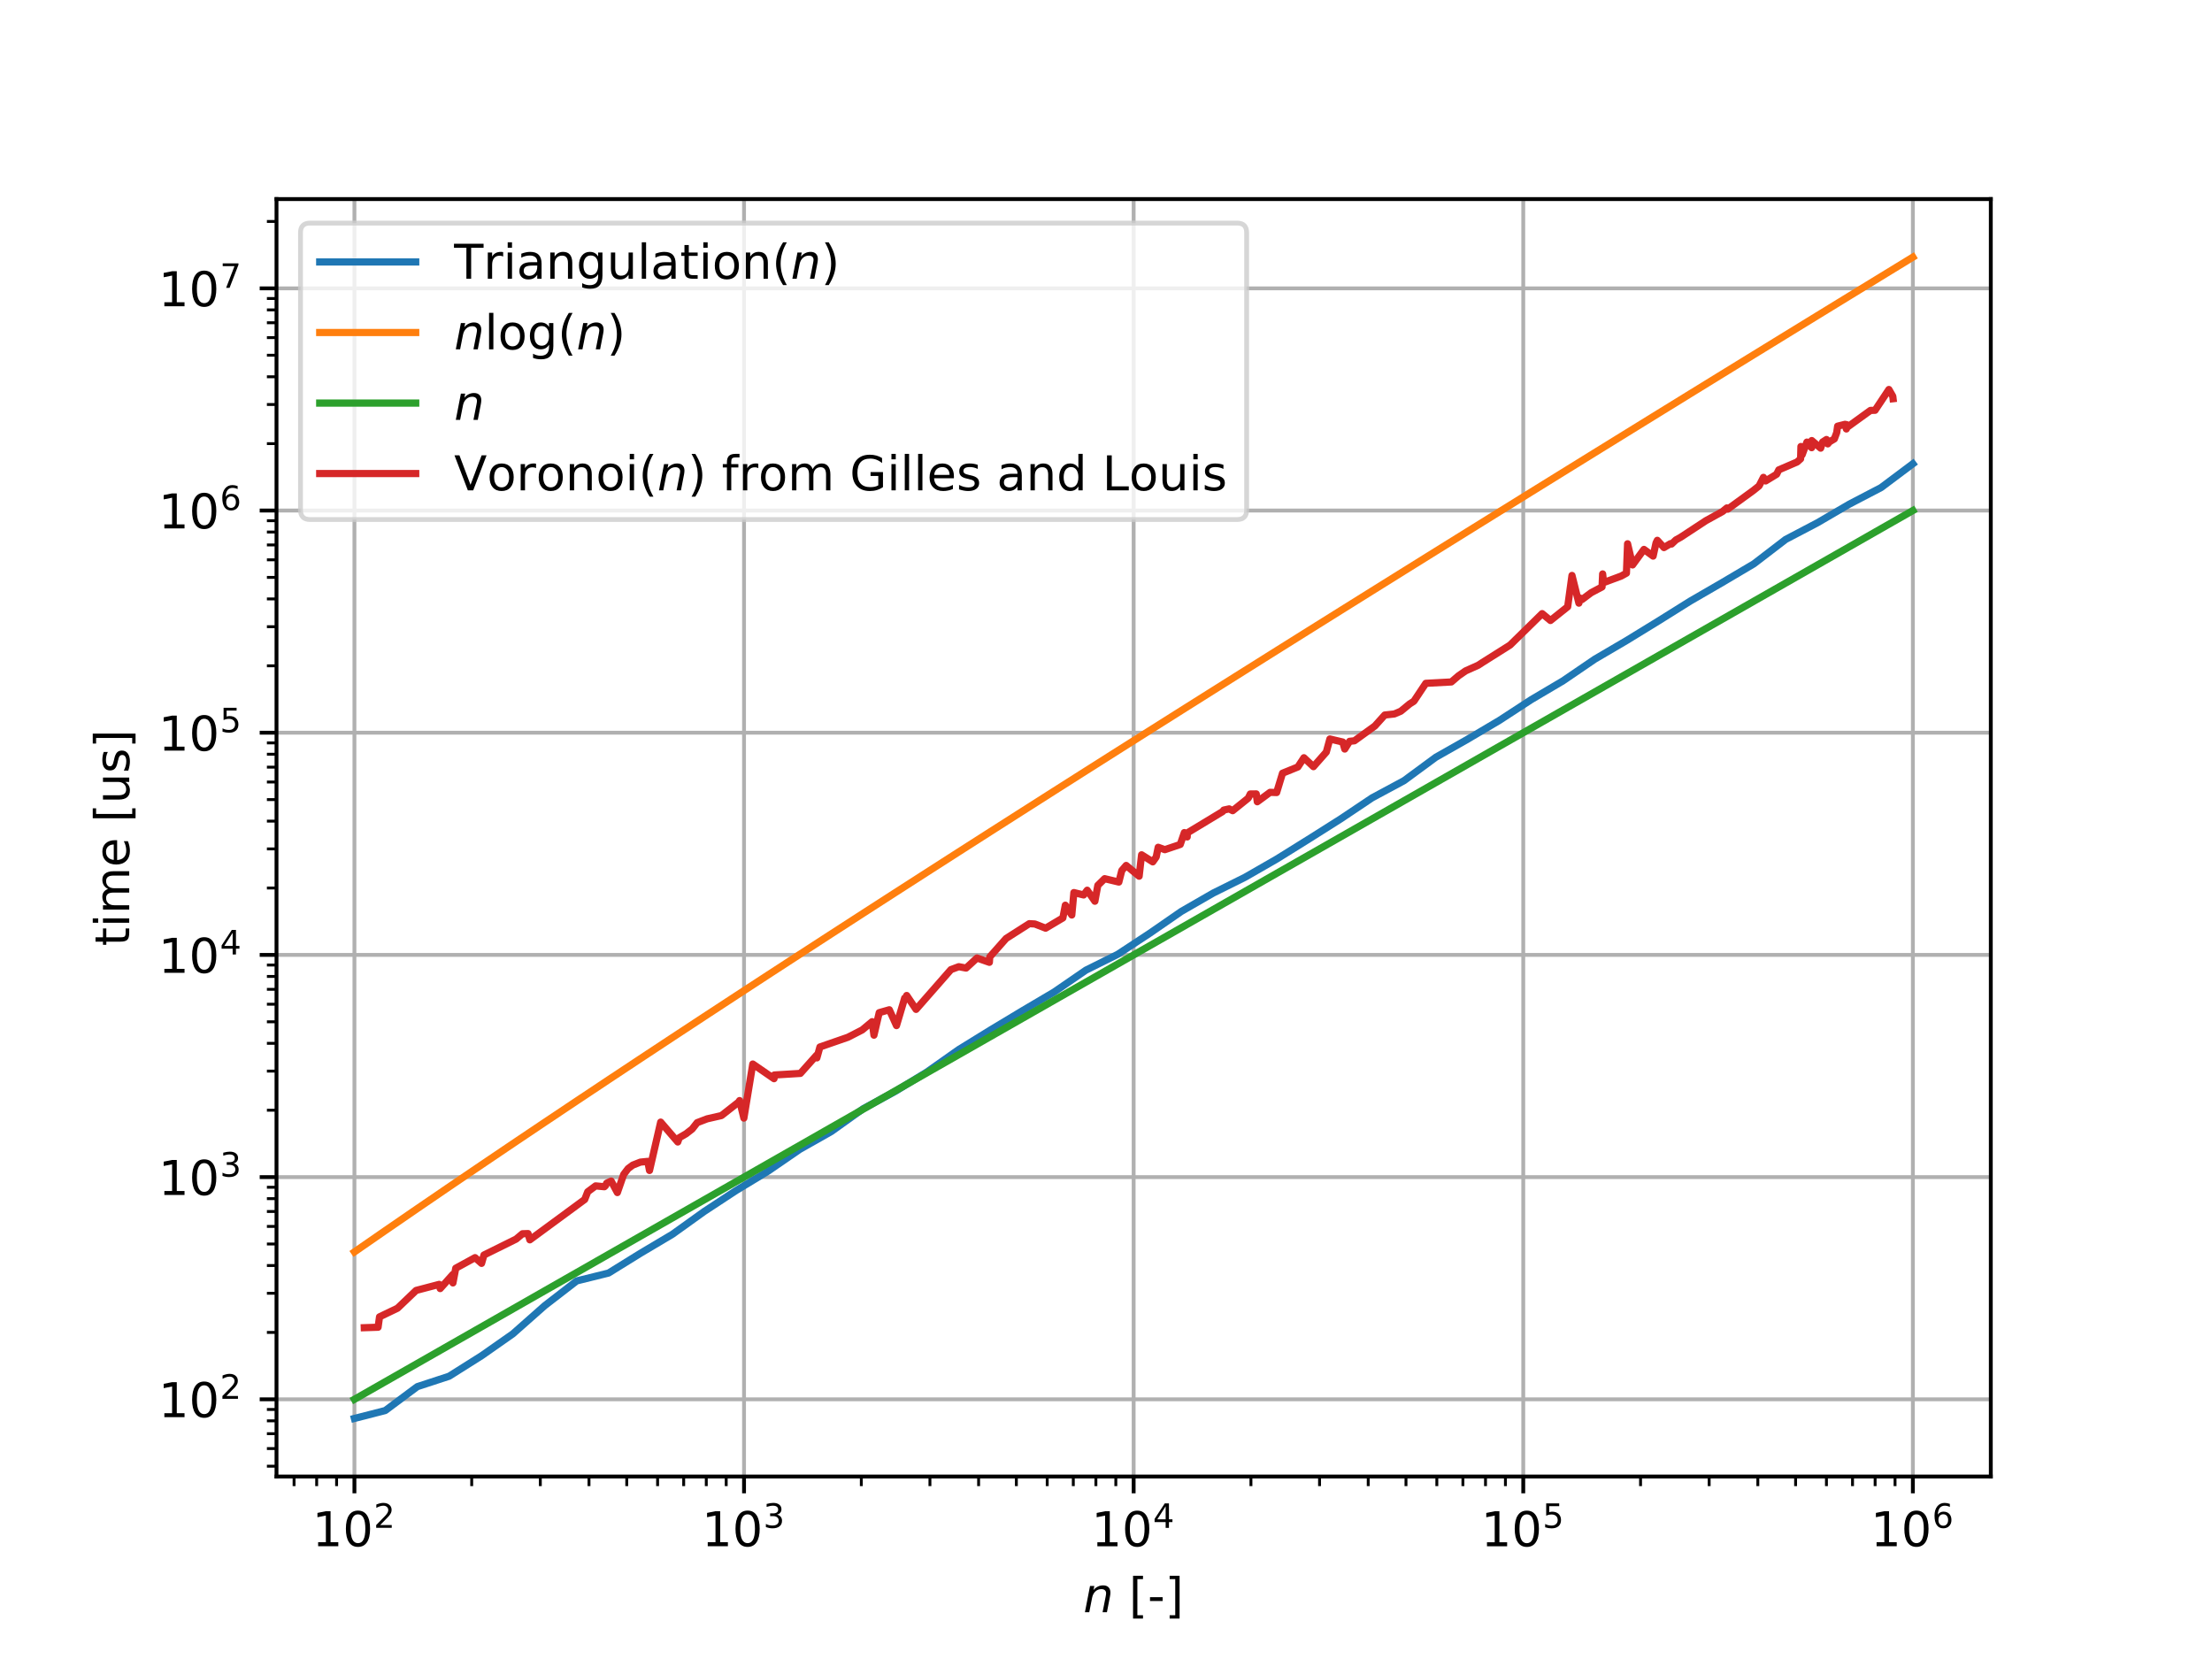 <?xml version="1.0" encoding="utf-8" standalone="no"?>
<!DOCTYPE svg PUBLIC "-//W3C//DTD SVG 1.1//EN"
  "http://www.w3.org/Graphics/SVG/1.1/DTD/svg11.dtd">
<!-- Created with matplotlib (https://matplotlib.org/) -->
<svg height="345.6pt" version="1.1" viewBox="0 0 460.8 345.6" width="460.8pt" xmlns="http://www.w3.org/2000/svg" xmlns:xlink="http://www.w3.org/1999/xlink">
 <defs>
  <style type="text/css">*{stroke-linecap:butt;stroke-linejoin:round;}</style>
 </defs>
 <g id="figure_1">
  <g id="patch_1">
   <path d="M 0 345.6 
L 460.8 345.6 
L 460.8 0 
L 0 0 
z
" style="fill:#ffffff;"/>
  </g>
  <g id="axes_1">
   <g id="patch_2">
    <path d="M 57.6 307.584 
L 414.72 307.584 
L 414.72 41.472 
L 57.6 41.472 
z
" style="fill:#ffffff;"/>
   </g>
   <g id="matplotlib.axis_1">
    <g id="xtick_1">
     <g id="line2d_1">
      <path clip-path="url(#pf644ca3bc7)" d="M 73.833 307.584 
L 73.833 41.472 
" style="fill:none;stroke:#b0b0b0;stroke-linecap:square;stroke-width:0.8;"/>
     </g>
     <g id="line2d_2">
      <defs>
       <path d="M 0 0 
L 0 3.5 
" id="ma8ba2c3a08" style="stroke:#000000;stroke-width:0.8;"/>
      </defs>
      <g>
       <use style="stroke:#000000;stroke-width:0.8;" x="73.833" xlink:href="#ma8ba2c3a08" y="307.584"/>
      </g>
     </g>
     <g id="text_1">
      <!-- $\mathdefault{10^{2}}$ -->
      <g transform="translate(65.033 322.182)scale(0.1 -0.1)">
       <defs>
        <path d="M 12.406 8.297 
L 28.516 8.297 
L 28.516 63.922 
L 10.984 60.406 
L 10.984 69.391 
L 28.422 72.906 
L 38.281 72.906 
L 38.281 8.297 
L 54.391 8.297 
L 54.391 0 
L 12.406 0 
z
" id="DejaVuSans-49"/>
        <path d="M 31.781 66.406 
Q 24.172 66.406 20.328 58.906 
Q 16.5 51.422 16.5 36.375 
Q 16.5 21.391 20.328 13.891 
Q 24.172 6.391 31.781 6.391 
Q 39.453 6.391 43.281 13.891 
Q 47.125 21.391 47.125 36.375 
Q 47.125 51.422 43.281 58.906 
Q 39.453 66.406 31.781 66.406 
z
M 31.781 74.219 
Q 44.047 74.219 50.516 64.516 
Q 56.984 54.828 56.984 36.375 
Q 56.984 17.969 50.516 8.266 
Q 44.047 -1.422 31.781 -1.422 
Q 19.531 -1.422 13.062 8.266 
Q 6.594 17.969 6.594 36.375 
Q 6.594 54.828 13.062 64.516 
Q 19.531 74.219 31.781 74.219 
z
" id="DejaVuSans-48"/>
        <path d="M 19.188 8.297 
L 53.609 8.297 
L 53.609 0 
L 7.328 0 
L 7.328 8.297 
Q 12.938 14.109 22.625 23.891 
Q 32.328 33.688 34.812 36.531 
Q 39.547 41.844 41.422 45.531 
Q 43.312 49.219 43.312 52.781 
Q 43.312 58.594 39.234 62.25 
Q 35.156 65.922 28.609 65.922 
Q 23.969 65.922 18.812 64.312 
Q 13.672 62.703 7.812 59.422 
L 7.812 69.391 
Q 13.766 71.781 18.938 73 
Q 24.125 74.219 28.422 74.219 
Q 39.75 74.219 46.484 68.547 
Q 53.219 62.891 53.219 53.422 
Q 53.219 48.922 51.531 44.891 
Q 49.859 40.875 45.406 35.406 
Q 44.188 33.984 37.641 27.219 
Q 31.109 20.453 19.188 8.297 
z
" id="DejaVuSans-50"/>
       </defs>
       <use transform="translate(0 0.766)" xlink:href="#DejaVuSans-49"/>
       <use transform="translate(63.623 0.766)" xlink:href="#DejaVuSans-48"/>
       <use transform="translate(128.203 39.047)scale(0.7)" xlink:href="#DejaVuSans-50"/>
      </g>
     </g>
    </g>
    <g id="xtick_2">
     <g id="line2d_3">
      <path clip-path="url(#pf644ca3bc7)" d="M 154.996 307.584 
L 154.996 41.472 
" style="fill:none;stroke:#b0b0b0;stroke-linecap:square;stroke-width:0.8;"/>
     </g>
     <g id="line2d_4">
      <g>
       <use style="stroke:#000000;stroke-width:0.8;" x="154.996" xlink:href="#ma8ba2c3a08" y="307.584"/>
      </g>
     </g>
     <g id="text_2">
      <!-- $\mathdefault{10^{3}}$ -->
      <g transform="translate(146.196 322.182)scale(0.1 -0.1)">
       <defs>
        <path d="M 40.578 39.312 
Q 47.656 37.797 51.625 33 
Q 55.609 28.219 55.609 21.188 
Q 55.609 10.406 48.188 4.484 
Q 40.766 -1.422 27.094 -1.422 
Q 22.516 -1.422 17.656 -0.516 
Q 12.797 0.391 7.625 2.203 
L 7.625 11.719 
Q 11.719 9.328 16.594 8.109 
Q 21.484 6.891 26.812 6.891 
Q 36.078 6.891 40.938 10.547 
Q 45.797 14.203 45.797 21.188 
Q 45.797 27.641 41.281 31.266 
Q 36.766 34.906 28.719 34.906 
L 20.219 34.906 
L 20.219 43.016 
L 29.109 43.016 
Q 36.375 43.016 40.234 45.922 
Q 44.094 48.828 44.094 54.297 
Q 44.094 59.906 40.109 62.906 
Q 36.141 65.922 28.719 65.922 
Q 24.656 65.922 20.016 65.031 
Q 15.375 64.156 9.812 62.312 
L 9.812 71.094 
Q 15.438 72.656 20.344 73.438 
Q 25.25 74.219 29.594 74.219 
Q 40.828 74.219 47.359 69.109 
Q 53.906 64.016 53.906 55.328 
Q 53.906 49.266 50.438 45.094 
Q 46.969 40.922 40.578 39.312 
z
" id="DejaVuSans-51"/>
       </defs>
       <use transform="translate(0 0.766)" xlink:href="#DejaVuSans-49"/>
       <use transform="translate(63.623 0.766)" xlink:href="#DejaVuSans-48"/>
       <use transform="translate(128.203 39.047)scale(0.7)" xlink:href="#DejaVuSans-51"/>
      </g>
     </g>
    </g>
    <g id="xtick_3">
     <g id="line2d_5">
      <path clip-path="url(#pf644ca3bc7)" d="M 236.16 307.584 
L 236.16 41.472 
" style="fill:none;stroke:#b0b0b0;stroke-linecap:square;stroke-width:0.8;"/>
     </g>
     <g id="line2d_6">
      <g>
       <use style="stroke:#000000;stroke-width:0.8;" x="236.16" xlink:href="#ma8ba2c3a08" y="307.584"/>
      </g>
     </g>
     <g id="text_3">
      <!-- $\mathdefault{10^{4}}$ -->
      <g transform="translate(227.36 322.182)scale(0.1 -0.1)">
       <defs>
        <path d="M 37.797 64.312 
L 12.891 25.391 
L 37.797 25.391 
z
M 35.203 72.906 
L 47.609 72.906 
L 47.609 25.391 
L 58.016 25.391 
L 58.016 17.188 
L 47.609 17.188 
L 47.609 0 
L 37.797 0 
L 37.797 17.188 
L 4.891 17.188 
L 4.891 26.703 
z
" id="DejaVuSans-52"/>
       </defs>
       <use transform="translate(0 0.684)" xlink:href="#DejaVuSans-49"/>
       <use transform="translate(63.623 0.684)" xlink:href="#DejaVuSans-48"/>
       <use transform="translate(128.203 38.966)scale(0.7)" xlink:href="#DejaVuSans-52"/>
      </g>
     </g>
    </g>
    <g id="xtick_4">
     <g id="line2d_7">
      <path clip-path="url(#pf644ca3bc7)" d="M 317.324 307.584 
L 317.324 41.472 
" style="fill:none;stroke:#b0b0b0;stroke-linecap:square;stroke-width:0.8;"/>
     </g>
     <g id="line2d_8">
      <g>
       <use style="stroke:#000000;stroke-width:0.8;" x="317.324" xlink:href="#ma8ba2c3a08" y="307.584"/>
      </g>
     </g>
     <g id="text_4">
      <!-- $\mathdefault{10^{5}}$ -->
      <g transform="translate(308.524 322.182)scale(0.1 -0.1)">
       <defs>
        <path d="M 10.797 72.906 
L 49.516 72.906 
L 49.516 64.594 
L 19.828 64.594 
L 19.828 46.734 
Q 21.969 47.469 24.109 47.828 
Q 26.266 48.188 28.422 48.188 
Q 40.625 48.188 47.75 41.5 
Q 54.891 34.812 54.891 23.391 
Q 54.891 11.625 47.562 5.094 
Q 40.234 -1.422 26.906 -1.422 
Q 22.312 -1.422 17.547 -0.641 
Q 12.797 0.141 7.719 1.703 
L 7.719 11.625 
Q 12.109 9.234 16.797 8.062 
Q 21.484 6.891 26.703 6.891 
Q 35.156 6.891 40.078 11.328 
Q 45.016 15.766 45.016 23.391 
Q 45.016 31 40.078 35.438 
Q 35.156 39.891 26.703 39.891 
Q 22.75 39.891 18.812 39.016 
Q 14.891 38.141 10.797 36.281 
z
" id="DejaVuSans-53"/>
       </defs>
       <use transform="translate(0 0.684)" xlink:href="#DejaVuSans-49"/>
       <use transform="translate(63.623 0.684)" xlink:href="#DejaVuSans-48"/>
       <use transform="translate(128.203 38.966)scale(0.7)" xlink:href="#DejaVuSans-53"/>
      </g>
     </g>
    </g>
    <g id="xtick_5">
     <g id="line2d_9">
      <path clip-path="url(#pf644ca3bc7)" d="M 398.487 307.584 
L 398.487 41.472 
" style="fill:none;stroke:#b0b0b0;stroke-linecap:square;stroke-width:0.8;"/>
     </g>
     <g id="line2d_10">
      <g>
       <use style="stroke:#000000;stroke-width:0.8;" x="398.487" xlink:href="#ma8ba2c3a08" y="307.584"/>
      </g>
     </g>
     <g id="text_5">
      <!-- $\mathdefault{10^{6}}$ -->
      <g transform="translate(389.687 322.182)scale(0.1 -0.1)">
       <defs>
        <path d="M 33.016 40.375 
Q 26.375 40.375 22.484 35.828 
Q 18.609 31.297 18.609 23.391 
Q 18.609 15.531 22.484 10.953 
Q 26.375 6.391 33.016 6.391 
Q 39.656 6.391 43.531 10.953 
Q 47.406 15.531 47.406 23.391 
Q 47.406 31.297 43.531 35.828 
Q 39.656 40.375 33.016 40.375 
z
M 52.594 71.297 
L 52.594 62.312 
Q 48.875 64.062 45.094 64.984 
Q 41.312 65.922 37.594 65.922 
Q 27.828 65.922 22.672 59.328 
Q 17.531 52.734 16.797 39.406 
Q 19.672 43.656 24.016 45.922 
Q 28.375 48.188 33.594 48.188 
Q 44.578 48.188 50.953 41.516 
Q 57.328 34.859 57.328 23.391 
Q 57.328 12.156 50.688 5.359 
Q 44.047 -1.422 33.016 -1.422 
Q 20.359 -1.422 13.672 8.266 
Q 6.984 17.969 6.984 36.375 
Q 6.984 53.656 15.188 63.938 
Q 23.391 74.219 37.203 74.219 
Q 40.922 74.219 44.703 73.484 
Q 48.484 72.75 52.594 71.297 
z
" id="DejaVuSans-54"/>
       </defs>
       <use transform="translate(0 0.766)" xlink:href="#DejaVuSans-49"/>
       <use transform="translate(63.623 0.766)" xlink:href="#DejaVuSans-48"/>
       <use transform="translate(128.203 39.047)scale(0.7)" xlink:href="#DejaVuSans-54"/>
      </g>
     </g>
    </g>
    <g id="xtick_6">
     <g id="line2d_11">
      <defs>
       <path d="M 0 0 
L 0 2 
" id="m48941ae09e" style="stroke:#000000;stroke-width:0.6;"/>
      </defs>
      <g>
       <use style="stroke:#000000;stroke-width:0.6;" x="61.26" xlink:href="#m48941ae09e" y="307.584"/>
      </g>
     </g>
    </g>
    <g id="xtick_7">
     <g id="line2d_12">
      <g>
       <use style="stroke:#000000;stroke-width:0.6;" x="65.967" xlink:href="#m48941ae09e" y="307.584"/>
      </g>
     </g>
    </g>
    <g id="xtick_8">
     <g id="line2d_13">
      <g>
       <use style="stroke:#000000;stroke-width:0.6;" x="70.119" xlink:href="#m48941ae09e" y="307.584"/>
      </g>
     </g>
    </g>
    <g id="xtick_9">
     <g id="line2d_14">
      <g>
       <use style="stroke:#000000;stroke-width:0.6;" x="98.265" xlink:href="#m48941ae09e" y="307.584"/>
      </g>
     </g>
    </g>
    <g id="xtick_10">
     <g id="line2d_15">
      <g>
       <use style="stroke:#000000;stroke-width:0.6;" x="112.558" xlink:href="#m48941ae09e" y="307.584"/>
      </g>
     </g>
    </g>
    <g id="xtick_11">
     <g id="line2d_16">
      <g>
       <use style="stroke:#000000;stroke-width:0.6;" x="122.698" xlink:href="#m48941ae09e" y="307.584"/>
      </g>
     </g>
    </g>
    <g id="xtick_12">
     <g id="line2d_17">
      <g>
       <use style="stroke:#000000;stroke-width:0.6;" x="130.564" xlink:href="#m48941ae09e" y="307.584"/>
      </g>
     </g>
    </g>
    <g id="xtick_13">
     <g id="line2d_18">
      <g>
       <use style="stroke:#000000;stroke-width:0.6;" x="136.99" xlink:href="#m48941ae09e" y="307.584"/>
      </g>
     </g>
    </g>
    <g id="xtick_14">
     <g id="line2d_19">
      <g>
       <use style="stroke:#000000;stroke-width:0.6;" x="142.424" xlink:href="#m48941ae09e" y="307.584"/>
      </g>
     </g>
    </g>
    <g id="xtick_15">
     <g id="line2d_20">
      <g>
       <use style="stroke:#000000;stroke-width:0.6;" x="147.131" xlink:href="#m48941ae09e" y="307.584"/>
      </g>
     </g>
    </g>
    <g id="xtick_16">
     <g id="line2d_21">
      <g>
       <use style="stroke:#000000;stroke-width:0.6;" x="151.283" xlink:href="#m48941ae09e" y="307.584"/>
      </g>
     </g>
    </g>
    <g id="xtick_17">
     <g id="line2d_22">
      <g>
       <use style="stroke:#000000;stroke-width:0.6;" x="179.429" xlink:href="#m48941ae09e" y="307.584"/>
      </g>
     </g>
    </g>
    <g id="xtick_18">
     <g id="line2d_23">
      <g>
       <use style="stroke:#000000;stroke-width:0.6;" x="193.721" xlink:href="#m48941ae09e" y="307.584"/>
      </g>
     </g>
    </g>
    <g id="xtick_19">
     <g id="line2d_24">
      <g>
       <use style="stroke:#000000;stroke-width:0.6;" x="203.862" xlink:href="#m48941ae09e" y="307.584"/>
      </g>
     </g>
    </g>
    <g id="xtick_20">
     <g id="line2d_25">
      <g>
       <use style="stroke:#000000;stroke-width:0.6;" x="211.727" xlink:href="#m48941ae09e" y="307.584"/>
      </g>
     </g>
    </g>
    <g id="xtick_21">
     <g id="line2d_26">
      <g>
       <use style="stroke:#000000;stroke-width:0.6;" x="218.154" xlink:href="#m48941ae09e" y="307.584"/>
      </g>
     </g>
    </g>
    <g id="xtick_22">
     <g id="line2d_27">
      <g>
       <use style="stroke:#000000;stroke-width:0.6;" x="223.588" xlink:href="#m48941ae09e" y="307.584"/>
      </g>
     </g>
    </g>
    <g id="xtick_23">
     <g id="line2d_28">
      <g>
       <use style="stroke:#000000;stroke-width:0.6;" x="228.294" xlink:href="#m48941ae09e" y="307.584"/>
      </g>
     </g>
    </g>
    <g id="xtick_24">
     <g id="line2d_29">
      <g>
       <use style="stroke:#000000;stroke-width:0.6;" x="232.446" xlink:href="#m48941ae09e" y="307.584"/>
      </g>
     </g>
    </g>
    <g id="xtick_25">
     <g id="line2d_30">
      <g>
       <use style="stroke:#000000;stroke-width:0.6;" x="260.593" xlink:href="#m48941ae09e" y="307.584"/>
      </g>
     </g>
    </g>
    <g id="xtick_26">
     <g id="line2d_31">
      <g>
       <use style="stroke:#000000;stroke-width:0.6;" x="274.885" xlink:href="#m48941ae09e" y="307.584"/>
      </g>
     </g>
    </g>
    <g id="xtick_27">
     <g id="line2d_32">
      <g>
       <use style="stroke:#000000;stroke-width:0.6;" x="285.025" xlink:href="#m48941ae09e" y="307.584"/>
      </g>
     </g>
    </g>
    <g id="xtick_28">
     <g id="line2d_33">
      <g>
       <use style="stroke:#000000;stroke-width:0.6;" x="292.891" xlink:href="#m48941ae09e" y="307.584"/>
      </g>
     </g>
    </g>
    <g id="xtick_29">
     <g id="line2d_34">
      <g>
       <use style="stroke:#000000;stroke-width:0.6;" x="299.318" xlink:href="#m48941ae09e" y="307.584"/>
      </g>
     </g>
    </g>
    <g id="xtick_30">
     <g id="line2d_35">
      <g>
       <use style="stroke:#000000;stroke-width:0.6;" x="304.751" xlink:href="#m48941ae09e" y="307.584"/>
      </g>
     </g>
    </g>
    <g id="xtick_31">
     <g id="line2d_36">
      <g>
       <use style="stroke:#000000;stroke-width:0.6;" x="309.458" xlink:href="#m48941ae09e" y="307.584"/>
      </g>
     </g>
    </g>
    <g id="xtick_32">
     <g id="line2d_37">
      <g>
       <use style="stroke:#000000;stroke-width:0.6;" x="313.61" xlink:href="#m48941ae09e" y="307.584"/>
      </g>
     </g>
    </g>
    <g id="xtick_33">
     <g id="line2d_38">
      <g>
       <use style="stroke:#000000;stroke-width:0.6;" x="341.756" xlink:href="#m48941ae09e" y="307.584"/>
      </g>
     </g>
    </g>
    <g id="xtick_34">
     <g id="line2d_39">
      <g>
       <use style="stroke:#000000;stroke-width:0.6;" x="356.049" xlink:href="#m48941ae09e" y="307.584"/>
      </g>
     </g>
    </g>
    <g id="xtick_35">
     <g id="line2d_40">
      <g>
       <use style="stroke:#000000;stroke-width:0.6;" x="366.189" xlink:href="#m48941ae09e" y="307.584"/>
      </g>
     </g>
    </g>
    <g id="xtick_36">
     <g id="line2d_41">
      <g>
       <use style="stroke:#000000;stroke-width:0.6;" x="374.055" xlink:href="#m48941ae09e" y="307.584"/>
      </g>
     </g>
    </g>
    <g id="xtick_37">
     <g id="line2d_42">
      <g>
       <use style="stroke:#000000;stroke-width:0.6;" x="380.481" xlink:href="#m48941ae09e" y="307.584"/>
      </g>
     </g>
    </g>
    <g id="xtick_38">
     <g id="line2d_43">
      <g>
       <use style="stroke:#000000;stroke-width:0.6;" x="385.915" xlink:href="#m48941ae09e" y="307.584"/>
      </g>
     </g>
    </g>
    <g id="xtick_39">
     <g id="line2d_44">
      <g>
       <use style="stroke:#000000;stroke-width:0.6;" x="390.622" xlink:href="#m48941ae09e" y="307.584"/>
      </g>
     </g>
    </g>
    <g id="xtick_40">
     <g id="line2d_45">
      <g>
       <use style="stroke:#000000;stroke-width:0.6;" x="394.773" xlink:href="#m48941ae09e" y="307.584"/>
      </g>
     </g>
    </g>
    <g id="text_6">
     <!-- $n$ [-] -->
     <g transform="translate(225.66 335.861)scale(0.1 -0.1)">
      <defs>
       <path d="M 55.719 33.016 
L 49.312 0 
L 40.281 0 
L 46.688 32.672 
Q 47.125 34.969 47.359 36.719 
Q 47.609 38.484 47.609 39.5 
Q 47.609 43.609 45.016 45.891 
Q 42.438 48.188 37.797 48.188 
Q 30.562 48.188 25.344 43.375 
Q 20.125 38.578 18.5 30.328 
L 12.5 0 
L 3.516 0 
L 14.109 54.688 
L 23.094 54.688 
L 21.297 46.094 
Q 25.047 50.828 30.312 53.406 
Q 35.594 56 41.406 56 
Q 48.641 56 52.609 52.094 
Q 56.594 48.188 56.594 41.109 
Q 56.594 39.359 56.375 37.359 
Q 56.156 35.359 55.719 33.016 
z
" id="DejaVuSans-Oblique-110"/>
       <path id="DejaVuSans-32"/>
       <path d="M 8.594 75.984 
L 29.297 75.984 
L 29.297 69 
L 17.578 69 
L 17.578 -6.203 
L 29.297 -6.203 
L 29.297 -13.188 
L 8.594 -13.188 
z
" id="DejaVuSans-91"/>
       <path d="M 4.891 31.391 
L 31.203 31.391 
L 31.203 23.391 
L 4.891 23.391 
z
" id="DejaVuSans-45"/>
       <path d="M 30.422 75.984 
L 30.422 -13.188 
L 9.719 -13.188 
L 9.719 -6.203 
L 21.391 -6.203 
L 21.391 69 
L 9.719 69 
L 9.719 75.984 
z
" id="DejaVuSans-93"/>
      </defs>
      <use transform="translate(0 0.016)" xlink:href="#DejaVuSans-Oblique-110"/>
      <use transform="translate(63.379 0.016)" xlink:href="#DejaVuSans-32"/>
      <use transform="translate(95.166 0.016)" xlink:href="#DejaVuSans-91"/>
      <use transform="translate(134.18 0.016)" xlink:href="#DejaVuSans-45"/>
      <use transform="translate(170.264 0.016)" xlink:href="#DejaVuSans-93"/>
     </g>
    </g>
   </g>
   <g id="matplotlib.axis_2">
    <g id="ytick_1">
     <g id="line2d_46">
      <path clip-path="url(#pf644ca3bc7)" d="M 57.6 291.499 
L 414.72 291.499 
" style="fill:none;stroke:#b0b0b0;stroke-linecap:square;stroke-width:0.8;"/>
     </g>
     <g id="line2d_47">
      <defs>
       <path d="M 0 0 
L -3.5 0 
" id="mc1ffa111d7" style="stroke:#000000;stroke-width:0.8;"/>
      </defs>
      <g>
       <use style="stroke:#000000;stroke-width:0.8;" x="57.6" xlink:href="#mc1ffa111d7" y="291.499"/>
      </g>
     </g>
     <g id="text_7">
      <!-- $\mathdefault{10^{2}}$ -->
      <g transform="translate(33 295.298)scale(0.1 -0.1)">
       <use transform="translate(0 0.766)" xlink:href="#DejaVuSans-49"/>
       <use transform="translate(63.623 0.766)" xlink:href="#DejaVuSans-48"/>
       <use transform="translate(128.203 39.047)scale(0.7)" xlink:href="#DejaVuSans-50"/>
      </g>
     </g>
    </g>
    <g id="ytick_2">
     <g id="line2d_48">
      <path clip-path="url(#pf644ca3bc7)" d="M 57.6 245.212 
L 414.72 245.212 
" style="fill:none;stroke:#b0b0b0;stroke-linecap:square;stroke-width:0.8;"/>
     </g>
     <g id="line2d_49">
      <g>
       <use style="stroke:#000000;stroke-width:0.8;" x="57.6" xlink:href="#mc1ffa111d7" y="245.212"/>
      </g>
     </g>
     <g id="text_8">
      <!-- $\mathdefault{10^{3}}$ -->
      <g transform="translate(33 249.011)scale(0.1 -0.1)">
       <use transform="translate(0 0.766)" xlink:href="#DejaVuSans-49"/>
       <use transform="translate(63.623 0.766)" xlink:href="#DejaVuSans-48"/>
       <use transform="translate(128.203 39.047)scale(0.7)" xlink:href="#DejaVuSans-51"/>
      </g>
     </g>
    </g>
    <g id="ytick_3">
     <g id="line2d_50">
      <path clip-path="url(#pf644ca3bc7)" d="M 57.6 198.925 
L 414.72 198.925 
" style="fill:none;stroke:#b0b0b0;stroke-linecap:square;stroke-width:0.8;"/>
     </g>
     <g id="line2d_51">
      <g>
       <use style="stroke:#000000;stroke-width:0.8;" x="57.6" xlink:href="#mc1ffa111d7" y="198.925"/>
      </g>
     </g>
     <g id="text_9">
      <!-- $\mathdefault{10^{4}}$ -->
      <g transform="translate(33 202.725)scale(0.1 -0.1)">
       <use transform="translate(0 0.684)" xlink:href="#DejaVuSans-49"/>
       <use transform="translate(63.623 0.684)" xlink:href="#DejaVuSans-48"/>
       <use transform="translate(128.203 38.966)scale(0.7)" xlink:href="#DejaVuSans-52"/>
      </g>
     </g>
    </g>
    <g id="ytick_4">
     <g id="line2d_52">
      <path clip-path="url(#pf644ca3bc7)" d="M 57.6 152.639 
L 414.72 152.639 
" style="fill:none;stroke:#b0b0b0;stroke-linecap:square;stroke-width:0.8;"/>
     </g>
     <g id="line2d_53">
      <g>
       <use style="stroke:#000000;stroke-width:0.8;" x="57.6" xlink:href="#mc1ffa111d7" y="152.639"/>
      </g>
     </g>
     <g id="text_10">
      <!-- $\mathdefault{10^{5}}$ -->
      <g transform="translate(33 156.438)scale(0.1 -0.1)">
       <use transform="translate(0 0.684)" xlink:href="#DejaVuSans-49"/>
       <use transform="translate(63.623 0.684)" xlink:href="#DejaVuSans-48"/>
       <use transform="translate(128.203 38.966)scale(0.7)" xlink:href="#DejaVuSans-53"/>
      </g>
     </g>
    </g>
    <g id="ytick_5">
     <g id="line2d_54">
      <path clip-path="url(#pf644ca3bc7)" d="M 57.6 106.352 
L 414.72 106.352 
" style="fill:none;stroke:#b0b0b0;stroke-linecap:square;stroke-width:0.8;"/>
     </g>
     <g id="line2d_55">
      <g>
       <use style="stroke:#000000;stroke-width:0.8;" x="57.6" xlink:href="#mc1ffa111d7" y="106.352"/>
      </g>
     </g>
     <g id="text_11">
      <!-- $\mathdefault{10^{6}}$ -->
      <g transform="translate(33 110.151)scale(0.1 -0.1)">
       <use transform="translate(0 0.766)" xlink:href="#DejaVuSans-49"/>
       <use transform="translate(63.623 0.766)" xlink:href="#DejaVuSans-48"/>
       <use transform="translate(128.203 39.047)scale(0.7)" xlink:href="#DejaVuSans-54"/>
      </g>
     </g>
    </g>
    <g id="ytick_6">
     <g id="line2d_56">
      <path clip-path="url(#pf644ca3bc7)" d="M 57.6 60.065 
L 414.72 60.065 
" style="fill:none;stroke:#b0b0b0;stroke-linecap:square;stroke-width:0.8;"/>
     </g>
     <g id="line2d_57">
      <g>
       <use style="stroke:#000000;stroke-width:0.8;" x="57.6" xlink:href="#mc1ffa111d7" y="60.065"/>
      </g>
     </g>
     <g id="text_12">
      <!-- $\mathdefault{10^{7}}$ -->
      <g transform="translate(33 63.864)scale(0.1 -0.1)">
       <defs>
        <path d="M 8.203 72.906 
L 55.078 72.906 
L 55.078 68.703 
L 28.609 0 
L 18.312 0 
L 43.219 64.594 
L 8.203 64.594 
z
" id="DejaVuSans-55"/>
       </defs>
       <use transform="translate(0 0.684)" xlink:href="#DejaVuSans-49"/>
       <use transform="translate(63.623 0.684)" xlink:href="#DejaVuSans-48"/>
       <use transform="translate(128.203 38.966)scale(0.7)" xlink:href="#DejaVuSans-55"/>
      </g>
     </g>
    </g>
    <g id="ytick_7">
     <g id="line2d_58">
      <defs>
       <path d="M 0 0 
L -2 0 
" id="md90b166426" style="stroke:#000000;stroke-width:0.6;"/>
      </defs>
      <g>
       <use style="stroke:#000000;stroke-width:0.6;" x="57.6" xlink:href="#md90b166426" y="305.432"/>
      </g>
     </g>
    </g>
    <g id="ytick_8">
     <g id="line2d_59">
      <g>
       <use style="stroke:#000000;stroke-width:0.6;" x="57.6" xlink:href="#md90b166426" y="301.767"/>
      </g>
     </g>
    </g>
    <g id="ytick_9">
     <g id="line2d_60">
      <g>
       <use style="stroke:#000000;stroke-width:0.6;" x="57.6" xlink:href="#md90b166426" y="298.669"/>
      </g>
     </g>
    </g>
    <g id="ytick_10">
     <g id="line2d_61">
      <g>
       <use style="stroke:#000000;stroke-width:0.6;" x="57.6" xlink:href="#md90b166426" y="295.984"/>
      </g>
     </g>
    </g>
    <g id="ytick_11">
     <g id="line2d_62">
      <g>
       <use style="stroke:#000000;stroke-width:0.6;" x="57.6" xlink:href="#md90b166426" y="293.617"/>
      </g>
     </g>
    </g>
    <g id="ytick_12">
     <g id="line2d_63">
      <g>
       <use style="stroke:#000000;stroke-width:0.6;" x="57.6" xlink:href="#md90b166426" y="277.565"/>
      </g>
     </g>
    </g>
    <g id="ytick_13">
     <g id="line2d_64">
      <g>
       <use style="stroke:#000000;stroke-width:0.6;" x="57.6" xlink:href="#md90b166426" y="269.414"/>
      </g>
     </g>
    </g>
    <g id="ytick_14">
     <g id="line2d_65">
      <g>
       <use style="stroke:#000000;stroke-width:0.6;" x="57.6" xlink:href="#md90b166426" y="263.631"/>
      </g>
     </g>
    </g>
    <g id="ytick_15">
     <g id="line2d_66">
      <g>
       <use style="stroke:#000000;stroke-width:0.6;" x="57.6" xlink:href="#md90b166426" y="259.146"/>
      </g>
     </g>
    </g>
    <g id="ytick_16">
     <g id="line2d_67">
      <g>
       <use style="stroke:#000000;stroke-width:0.6;" x="57.6" xlink:href="#md90b166426" y="255.481"/>
      </g>
     </g>
    </g>
    <g id="ytick_17">
     <g id="line2d_68">
      <g>
       <use style="stroke:#000000;stroke-width:0.6;" x="57.6" xlink:href="#md90b166426" y="252.382"/>
      </g>
     </g>
    </g>
    <g id="ytick_18">
     <g id="line2d_69">
      <g>
       <use style="stroke:#000000;stroke-width:0.6;" x="57.6" xlink:href="#md90b166426" y="249.698"/>
      </g>
     </g>
    </g>
    <g id="ytick_19">
     <g id="line2d_70">
      <g>
       <use style="stroke:#000000;stroke-width:0.6;" x="57.6" xlink:href="#md90b166426" y="247.33"/>
      </g>
     </g>
    </g>
    <g id="ytick_20">
     <g id="line2d_71">
      <g>
       <use style="stroke:#000000;stroke-width:0.6;" x="57.6" xlink:href="#md90b166426" y="231.278"/>
      </g>
     </g>
    </g>
    <g id="ytick_21">
     <g id="line2d_72">
      <g>
       <use style="stroke:#000000;stroke-width:0.6;" x="57.6" xlink:href="#md90b166426" y="223.128"/>
      </g>
     </g>
    </g>
    <g id="ytick_22">
     <g id="line2d_73">
      <g>
       <use style="stroke:#000000;stroke-width:0.6;" x="57.6" xlink:href="#md90b166426" y="217.345"/>
      </g>
     </g>
    </g>
    <g id="ytick_23">
     <g id="line2d_74">
      <g>
       <use style="stroke:#000000;stroke-width:0.6;" x="57.6" xlink:href="#md90b166426" y="212.859"/>
      </g>
     </g>
    </g>
    <g id="ytick_24">
     <g id="line2d_75">
      <g>
       <use style="stroke:#000000;stroke-width:0.6;" x="57.6" xlink:href="#md90b166426" y="209.194"/>
      </g>
     </g>
    </g>
    <g id="ytick_25">
     <g id="line2d_76">
      <g>
       <use style="stroke:#000000;stroke-width:0.6;" x="57.6" xlink:href="#md90b166426" y="206.095"/>
      </g>
     </g>
    </g>
    <g id="ytick_26">
     <g id="line2d_77">
      <g>
       <use style="stroke:#000000;stroke-width:0.6;" x="57.6" xlink:href="#md90b166426" y="203.411"/>
      </g>
     </g>
    </g>
    <g id="ytick_27">
     <g id="line2d_78">
      <g>
       <use style="stroke:#000000;stroke-width:0.6;" x="57.6" xlink:href="#md90b166426" y="201.043"/>
      </g>
     </g>
    </g>
    <g id="ytick_28">
     <g id="line2d_79">
      <g>
       <use style="stroke:#000000;stroke-width:0.6;" x="57.6" xlink:href="#md90b166426" y="184.992"/>
      </g>
     </g>
    </g>
    <g id="ytick_29">
     <g id="line2d_80">
      <g>
       <use style="stroke:#000000;stroke-width:0.6;" x="57.6" xlink:href="#md90b166426" y="176.841"/>
      </g>
     </g>
    </g>
    <g id="ytick_30">
     <g id="line2d_81">
      <g>
       <use style="stroke:#000000;stroke-width:0.6;" x="57.6" xlink:href="#md90b166426" y="171.058"/>
      </g>
     </g>
    </g>
    <g id="ytick_31">
     <g id="line2d_82">
      <g>
       <use style="stroke:#000000;stroke-width:0.6;" x="57.6" xlink:href="#md90b166426" y="166.572"/>
      </g>
     </g>
    </g>
    <g id="ytick_32">
     <g id="line2d_83">
      <g>
       <use style="stroke:#000000;stroke-width:0.6;" x="57.6" xlink:href="#md90b166426" y="162.907"/>
      </g>
     </g>
    </g>
    <g id="ytick_33">
     <g id="line2d_84">
      <g>
       <use style="stroke:#000000;stroke-width:0.6;" x="57.6" xlink:href="#md90b166426" y="159.808"/>
      </g>
     </g>
    </g>
    <g id="ytick_34">
     <g id="line2d_85">
      <g>
       <use style="stroke:#000000;stroke-width:0.6;" x="57.6" xlink:href="#md90b166426" y="157.124"/>
      </g>
     </g>
    </g>
    <g id="ytick_35">
     <g id="line2d_86">
      <g>
       <use style="stroke:#000000;stroke-width:0.6;" x="57.6" xlink:href="#md90b166426" y="154.757"/>
      </g>
     </g>
    </g>
    <g id="ytick_36">
     <g id="line2d_87">
      <g>
       <use style="stroke:#000000;stroke-width:0.6;" x="57.6" xlink:href="#md90b166426" y="138.705"/>
      </g>
     </g>
    </g>
    <g id="ytick_37">
     <g id="line2d_88">
      <g>
       <use style="stroke:#000000;stroke-width:0.6;" x="57.6" xlink:href="#md90b166426" y="130.554"/>
      </g>
     </g>
    </g>
    <g id="ytick_38">
     <g id="line2d_89">
      <g>
       <use style="stroke:#000000;stroke-width:0.6;" x="57.6" xlink:href="#md90b166426" y="124.771"/>
      </g>
     </g>
    </g>
    <g id="ytick_39">
     <g id="line2d_90">
      <g>
       <use style="stroke:#000000;stroke-width:0.6;" x="57.6" xlink:href="#md90b166426" y="120.286"/>
      </g>
     </g>
    </g>
    <g id="ytick_40">
     <g id="line2d_91">
      <g>
       <use style="stroke:#000000;stroke-width:0.6;" x="57.6" xlink:href="#md90b166426" y="116.62"/>
      </g>
     </g>
    </g>
    <g id="ytick_41">
     <g id="line2d_92">
      <g>
       <use style="stroke:#000000;stroke-width:0.6;" x="57.6" xlink:href="#md90b166426" y="113.522"/>
      </g>
     </g>
    </g>
    <g id="ytick_42">
     <g id="line2d_93">
      <g>
       <use style="stroke:#000000;stroke-width:0.6;" x="57.6" xlink:href="#md90b166426" y="110.837"/>
      </g>
     </g>
    </g>
    <g id="ytick_43">
     <g id="line2d_94">
      <g>
       <use style="stroke:#000000;stroke-width:0.6;" x="57.6" xlink:href="#md90b166426" y="108.47"/>
      </g>
     </g>
    </g>
    <g id="ytick_44">
     <g id="line2d_95">
      <g>
       <use style="stroke:#000000;stroke-width:0.6;" x="57.6" xlink:href="#md90b166426" y="92.418"/>
      </g>
     </g>
    </g>
    <g id="ytick_45">
     <g id="line2d_96">
      <g>
       <use style="stroke:#000000;stroke-width:0.6;" x="57.6" xlink:href="#md90b166426" y="84.267"/>
      </g>
     </g>
    </g>
    <g id="ytick_46">
     <g id="line2d_97">
      <g>
       <use style="stroke:#000000;stroke-width:0.6;" x="57.6" xlink:href="#md90b166426" y="78.484"/>
      </g>
     </g>
    </g>
    <g id="ytick_47">
     <g id="line2d_98">
      <g>
       <use style="stroke:#000000;stroke-width:0.6;" x="57.6" xlink:href="#md90b166426" y="73.999"/>
      </g>
     </g>
    </g>
    <g id="ytick_48">
     <g id="line2d_99">
      <g>
       <use style="stroke:#000000;stroke-width:0.6;" x="57.6" xlink:href="#md90b166426" y="70.334"/>
      </g>
     </g>
    </g>
    <g id="ytick_49">
     <g id="line2d_100">
      <g>
       <use style="stroke:#000000;stroke-width:0.6;" x="57.6" xlink:href="#md90b166426" y="67.235"/>
      </g>
     </g>
    </g>
    <g id="ytick_50">
     <g id="line2d_101">
      <g>
       <use style="stroke:#000000;stroke-width:0.6;" x="57.6" xlink:href="#md90b166426" y="64.551"/>
      </g>
     </g>
    </g>
    <g id="ytick_51">
     <g id="line2d_102">
      <g>
       <use style="stroke:#000000;stroke-width:0.6;" x="57.6" xlink:href="#md90b166426" y="62.183"/>
      </g>
     </g>
    </g>
    <g id="ytick_52">
     <g id="line2d_103">
      <g>
       <use style="stroke:#000000;stroke-width:0.6;" x="57.6" xlink:href="#md90b166426" y="46.131"/>
      </g>
     </g>
    </g>
    <g id="text_13">
     <!-- time [us] -->
     <g transform="translate(26.92 197.088)rotate(-90)scale(0.1 -0.1)">
      <defs>
       <path d="M 18.312 70.219 
L 18.312 54.688 
L 36.812 54.688 
L 36.812 47.703 
L 18.312 47.703 
L 18.312 18.016 
Q 18.312 11.328 20.141 9.422 
Q 21.969 7.516 27.594 7.516 
L 36.812 7.516 
L 36.812 0 
L 27.594 0 
Q 17.188 0 13.234 3.875 
Q 9.281 7.766 9.281 18.016 
L 9.281 47.703 
L 2.688 47.703 
L 2.688 54.688 
L 9.281 54.688 
L 9.281 70.219 
z
" id="DejaVuSans-116"/>
       <path d="M 9.422 54.688 
L 18.406 54.688 
L 18.406 0 
L 9.422 0 
z
M 9.422 75.984 
L 18.406 75.984 
L 18.406 64.594 
L 9.422 64.594 
z
" id="DejaVuSans-105"/>
       <path d="M 52 44.188 
Q 55.375 50.25 60.062 53.125 
Q 64.75 56 71.094 56 
Q 79.641 56 84.281 50.016 
Q 88.922 44.047 88.922 33.016 
L 88.922 0 
L 79.891 0 
L 79.891 32.719 
Q 79.891 40.578 77.094 44.375 
Q 74.312 48.188 68.609 48.188 
Q 61.625 48.188 57.562 43.547 
Q 53.516 38.922 53.516 30.906 
L 53.516 0 
L 44.484 0 
L 44.484 32.719 
Q 44.484 40.625 41.703 44.406 
Q 38.922 48.188 33.109 48.188 
Q 26.219 48.188 22.156 43.531 
Q 18.109 38.875 18.109 30.906 
L 18.109 0 
L 9.078 0 
L 9.078 54.688 
L 18.109 54.688 
L 18.109 46.188 
Q 21.188 51.219 25.484 53.609 
Q 29.781 56 35.688 56 
Q 41.656 56 45.828 52.969 
Q 50 49.953 52 44.188 
z
" id="DejaVuSans-109"/>
       <path d="M 56.203 29.594 
L 56.203 25.203 
L 14.891 25.203 
Q 15.484 15.922 20.484 11.062 
Q 25.484 6.203 34.422 6.203 
Q 39.594 6.203 44.453 7.469 
Q 49.312 8.734 54.109 11.281 
L 54.109 2.781 
Q 49.266 0.734 44.188 -0.344 
Q 39.109 -1.422 33.891 -1.422 
Q 20.797 -1.422 13.156 6.188 
Q 5.516 13.812 5.516 26.812 
Q 5.516 40.234 12.766 48.109 
Q 20.016 56 32.328 56 
Q 43.359 56 49.781 48.891 
Q 56.203 41.797 56.203 29.594 
z
M 47.219 32.234 
Q 47.125 39.594 43.094 43.984 
Q 39.062 48.391 32.422 48.391 
Q 24.906 48.391 20.391 44.141 
Q 15.875 39.891 15.188 32.172 
z
" id="DejaVuSans-101"/>
       <path d="M 8.5 21.578 
L 8.5 54.688 
L 17.484 54.688 
L 17.484 21.922 
Q 17.484 14.156 20.5 10.266 
Q 23.531 6.391 29.594 6.391 
Q 36.859 6.391 41.078 11.031 
Q 45.312 15.672 45.312 23.688 
L 45.312 54.688 
L 54.297 54.688 
L 54.297 0 
L 45.312 0 
L 45.312 8.406 
Q 42.047 3.422 37.719 1 
Q 33.406 -1.422 27.688 -1.422 
Q 18.266 -1.422 13.375 4.438 
Q 8.5 10.297 8.5 21.578 
z
M 31.109 56 
z
" id="DejaVuSans-117"/>
       <path d="M 44.281 53.078 
L 44.281 44.578 
Q 40.484 46.531 36.375 47.5 
Q 32.281 48.484 27.875 48.484 
Q 21.188 48.484 17.844 46.438 
Q 14.5 44.391 14.5 40.281 
Q 14.5 37.156 16.891 35.375 
Q 19.281 33.594 26.516 31.984 
L 29.594 31.297 
Q 39.156 29.25 43.188 25.516 
Q 47.219 21.781 47.219 15.094 
Q 47.219 7.469 41.188 3.016 
Q 35.156 -1.422 24.609 -1.422 
Q 20.219 -1.422 15.453 -0.562 
Q 10.688 0.297 5.422 2 
L 5.422 11.281 
Q 10.406 8.688 15.234 7.391 
Q 20.062 6.109 24.812 6.109 
Q 31.156 6.109 34.562 8.281 
Q 37.984 10.453 37.984 14.406 
Q 37.984 18.062 35.516 20.016 
Q 33.062 21.969 24.703 23.781 
L 21.578 24.516 
Q 13.234 26.266 9.516 29.906 
Q 5.812 33.547 5.812 39.891 
Q 5.812 47.609 11.281 51.797 
Q 16.75 56 26.812 56 
Q 31.781 56 36.172 55.266 
Q 40.578 54.547 44.281 53.078 
z
" id="DejaVuSans-115"/>
      </defs>
      <use xlink:href="#DejaVuSans-116"/>
      <use x="39.209" xlink:href="#DejaVuSans-105"/>
      <use x="66.992" xlink:href="#DejaVuSans-109"/>
      <use x="164.404" xlink:href="#DejaVuSans-101"/>
      <use x="225.928" xlink:href="#DejaVuSans-32"/>
      <use x="257.715" xlink:href="#DejaVuSans-91"/>
      <use x="296.729" xlink:href="#DejaVuSans-117"/>
      <use x="360.107" xlink:href="#DejaVuSans-115"/>
      <use x="412.207" xlink:href="#DejaVuSans-93"/>
     </g>
    </g>
   </g>
   <g id="line2d_104">
    <path clip-path="url(#pf644ca3bc7)" d="M 73.833 295.488 
L 80.259 293.841 
L 86.93 288.865 
L 93.559 286.694 
L 100.319 282.431 
L 106.829 277.869 
L 113.485 271.984 
L 120.14 266.839 
L 126.771 265.199 
L 133.407 261.086 
L 140.082 257.12 
L 146.687 252.382 
L 153.336 248.011 
L 159.953 244.003 
L 166.579 239.449 
L 173.199 235.701 
L 179.832 230.959 
L 186.467 227.364 
L 193.093 223.316 
L 199.714 218.647 
L 206.337 214.561 
L 212.967 210.57 
L 219.593 206.657 
L 226.221 202.1 
L 232.843 198.805 
L 239.471 194.446 
L 246.098 189.864 
L 252.723 186.05 
L 259.348 182.757 
L 265.974 178.952 
L 272.6 174.824 
L 279.226 170.634 
L 285.852 166.194 
L 292.478 162.634 
L 299.103 157.751 
L 305.729 153.994 
L 312.354 150.07 
L 318.98 145.752 
L 325.605 141.833 
L 332.231 137.315 
L 338.857 133.428 
L 345.482 129.363 
L 352.108 125.217 
L 358.734 121.377 
L 365.359 117.457 
L 371.985 112.373 
L 378.61 108.9 
L 385.236 105.029 
L 391.862 101.573 
L 398.487 96.609 
" style="fill:none;stroke:#1f77b4;stroke-linecap:square;stroke-width:1.5;"/>
   </g>
   <g id="line2d_105">
    <path clip-path="url(#pf644ca3bc7)" d="M 73.833 260.799 
L 80.259 256.354 
L 86.93 251.77 
L 93.559 247.244 
L 100.319 242.656 
L 106.829 238.262 
L 113.485 233.792 
L 120.14 229.346 
L 126.771 224.935 
L 133.407 220.541 
L 140.082 216.138 
L 146.687 211.798 
L 153.336 207.446 
L 159.953 203.13 
L 166.579 198.822 
L 173.199 194.532 
L 179.832 190.246 
L 186.467 185.971 
L 193.093 181.714 
L 199.714 177.47 
L 206.337 173.237 
L 212.967 169.009 
L 219.593 164.793 
L 226.221 160.585 
L 232.843 156.39 
L 239.471 152.2 
L 246.098 148.018 
L 252.723 143.846 
L 259.348 139.682 
L 265.974 135.523 
L 272.6 131.372 
L 279.226 127.228 
L 285.852 123.09 
L 292.478 118.959 
L 299.103 114.834 
L 305.729 110.715 
L 312.354 106.601 
L 318.98 102.493 
L 325.605 98.391 
L 332.231 94.293 
L 338.857 90.2 
L 345.482 86.113 
L 352.108 82.029 
L 358.734 77.951 
L 365.359 73.877 
L 371.985 69.807 
L 378.61 65.741 
L 385.236 61.68 
L 391.862 57.622 
L 398.487 53.568 
" style="fill:none;stroke:#ff7f0e;stroke-linecap:square;stroke-width:1.5;"/>
   </g>
   <g id="line2d_106">
    <path clip-path="url(#pf644ca3bc7)" d="M 73.833 291.499 
L 80.259 287.834 
L 86.93 284.03 
L 93.559 280.249 
L 100.319 276.394 
L 106.829 272.681 
L 113.485 268.885 
L 120.14 265.09 
L 126.771 261.308 
L 133.407 257.524 
L 140.082 253.718 
L 146.687 249.951 
L 153.336 246.159 
L 159.953 242.385 
L 166.579 238.607 
L 173.199 234.831 
L 179.832 231.048 
L 186.467 227.265 
L 193.093 223.486 
L 199.714 219.71 
L 206.337 215.933 
L 212.967 212.152 
L 219.593 208.373 
L 226.221 204.593 
L 232.843 200.817 
L 239.471 197.037 
L 246.098 193.258 
L 252.723 189.48 
L 259.348 185.702 
L 265.974 181.922 
L 272.6 178.144 
L 279.226 174.365 
L 285.852 170.587 
L 292.478 166.808 
L 299.103 163.03 
L 305.729 159.251 
L 312.354 155.472 
L 318.98 151.694 
L 325.605 147.916 
L 332.231 144.137 
L 338.857 140.359 
L 345.482 136.58 
L 352.108 132.801 
L 358.734 129.023 
L 365.359 125.244 
L 371.985 121.466 
L 378.61 117.687 
L 385.236 113.909 
L 391.862 110.13 
L 398.487 106.352 
" style="fill:none;stroke:#2ca02c;stroke-linecap:square;stroke-width:1.5;"/>
   </g>
   <g id="line2d_107">
    <path clip-path="url(#pf644ca3bc7)" d="M 75.887 276.584 
L 78.759 276.489 
L 79.064 274.323 
L 82.809 272.524 
L 86.686 268.82 
L 91.485 267.559 
L 91.698 268.434 
L 94.355 265.472 
L 94.355 267.256 
L 94.941 264.192 
L 98.963 261.991 
L 100.319 263.184 
L 100.815 261.443 
L 107.513 258.127 
L 108.844 257.012 
L 110 256.976 
L 110.377 258.28 
L 121.806 249.874 
L 122.433 248.267 
L 124.081 247.042 
L 125.897 247.219 
L 126.138 246.998 
L 126.377 246.477 
L 127.317 246.033 
L 128.607 248.432 
L 129.923 244.657 
L 130.845 243.443 
L 131.81 242.72 
L 133.407 242.09 
L 134.934 241.936 
L 135.306 243.833 
L 137.631 233.757 
L 141.194 237.896 
L 141.506 237.008 
L 142.924 236.183 
L 144.192 235.194 
L 145.23 233.871 
L 147.307 233.075 
L 150.29 232.394 
L 153.85 229.601 
L 154.068 229.271 
L 154.961 232.922 
L 156.817 221.655 
L 161.246 224.709 
L 161.305 223.941 
L 166.731 223.609 
L 170.125 219.806 
L 170.17 220.382 
L 170.806 218.103 
L 176.643 216.079 
L 179.605 214.561 
L 181.682 212.831 
L 182.06 215.645 
L 183.155 210.954 
L 185.263 210.352 
L 186.755 213.65 
L 188.46 207.919 
L 188.745 208.092 
L 188.88 207.376 
L 190.833 210.271 
L 198.092 201.99 
L 199.734 201.379 
L 201.256 201.667 
L 203.525 199.571 
L 206.106 200.469 
L 206.181 199.352 
L 209.591 195.5 
L 214.421 192.417 
L 215.577 192.483 
L 217.823 193.358 
L 221.412 191.223 
L 221.928 188.568 
L 223.274 190.614 
L 223.708 185.938 
L 225.746 186.437 
L 226.486 185.449 
L 228.082 187.746 
L 228.697 184.44 
L 230.119 183.044 
L 233.075 183.751 
L 233.689 181.346 
L 234.6 180.288 
L 237.304 182.53 
L 237.813 178.069 
L 240.142 179.54 
L 240.859 178.528 
L 241.273 176.502 
L 242.66 177.002 
L 245.869 175.916 
L 246.72 173.44 
L 247.316 174.351 
L 247.354 173.502 
L 254.725 169.042 
L 254.93 168.75 
L 256.063 168.504 
L 256.787 168.88 
L 260.035 166.27 
L 260.457 165.402 
L 261.703 165.388 
L 261.916 167.02 
L 264.581 165.058 
L 265.947 165.102 
L 267.173 161.073 
L 270.371 159.773 
L 271.628 157.849 
L 273.613 159.71 
L 276.289 156.675 
L 277.036 153.945 
L 279.716 154.576 
L 280.135 156.042 
L 281.148 154.43 
L 282.152 154.32 
L 286.411 151.236 
L 288.466 148.951 
L 290.468 148.732 
L 291.814 148.157 
L 293.647 146.648 
L 294.545 146.069 
L 297.019 142.348 
L 302.342 142.063 
L 303.851 140.768 
L 305.309 139.761 
L 307.946 138.577 
L 308.781 138.031 
L 314.582 134.376 
L 321.255 127.828 
L 322.99 129.262 
L 326.576 126.401 
L 327.473 119.872 
L 328.913 125.647 
L 329.095 124.56 
L 329.555 124.902 
L 331.453 123.48 
L 333.738 122.266 
L 333.861 119.562 
L 334.056 121.37 
L 337.737 119.997 
L 338.816 119.399 
L 339.054 113.279 
L 340.096 117.686 
L 342.463 114.453 
L 344.374 115.848 
L 344.981 113.111 
L 345.249 112.557 
L 346.633 114.07 
L 347.986 113.25 
L 348.216 113.333 
L 349.128 112.469 
L 350.089 111.935 
L 355.367 108.471 
L 358.841 106.555 
L 359.744 105.809 
L 359.909 106.065 
L 365.235 102.191 
L 366.449 101.22 
L 367.358 99.443 
L 367.819 100.189 
L 370.102 98.796 
L 370.558 97.878 
L 374.364 96.241 
L 375.097 95.588 
L 375.166 93.014 
L 375.409 94.756 
L 376.41 92.098 
L 377.396 93.263 
L 377.424 91.777 
L 379.278 93.361 
L 379.682 92.082 
L 380.491 91.557 
L 380.762 92.467 
L 381.122 92.032 
L 382.127 91.437 
L 382.619 90.122 
L 382.812 88.777 
L 384.368 88.391 
L 384.629 89.359 
L 384.685 88.456 
L 384.814 88.998 
L 389.655 85.495 
L 390.611 85.471 
L 393.489 81.139 
L 394.302 82.557 
L 394.362 83.061 
L 394.362 83.061 
" style="fill:none;stroke:#d62728;stroke-linecap:square;stroke-width:1.5;"/>
   </g>
   <g id="patch_3">
    <path d="M 57.6 307.584 
L 57.6 41.472 
" style="fill:none;stroke:#000000;stroke-linecap:square;stroke-linejoin:miter;stroke-width:0.8;"/>
   </g>
   <g id="patch_4">
    <path d="M 414.72 307.584 
L 414.72 41.472 
" style="fill:none;stroke:#000000;stroke-linecap:square;stroke-linejoin:miter;stroke-width:0.8;"/>
   </g>
   <g id="patch_5">
    <path d="M 57.6 307.584 
L 414.72 307.584 
" style="fill:none;stroke:#000000;stroke-linecap:square;stroke-linejoin:miter;stroke-width:0.8;"/>
   </g>
   <g id="patch_6">
    <path d="M 57.6 41.472 
L 414.72 41.472 
" style="fill:none;stroke:#000000;stroke-linecap:square;stroke-linejoin:miter;stroke-width:0.8;"/>
   </g>
   <g id="legend_1">
    <g id="patch_7">
     <path d="M 64.6 108.228 
L 257.7 108.228 
Q 259.7 108.228 259.7 106.228 
L 259.7 48.472 
Q 259.7 46.472 257.7 46.472 
L 64.6 46.472 
Q 62.6 46.472 62.6 48.472 
L 62.6 106.228 
Q 62.6 108.228 64.6 108.228 
z
" style="fill:#ffffff;opacity:0.8;stroke:#cccccc;stroke-linejoin:miter;"/>
    </g>
    <g id="line2d_108">
     <path d="M 66.6 54.572 
L 86.6 54.572 
" style="fill:none;stroke:#1f77b4;stroke-linecap:square;stroke-width:1.5;"/>
    </g>
    <g id="line2d_109"/>
    <g id="text_14">
     <!-- Triangulation($n$) -->
     <g transform="translate(94.6 58.072)scale(0.1 -0.1)">
      <defs>
       <path d="M -0.297 72.906 
L 61.375 72.906 
L 61.375 64.594 
L 35.5 64.594 
L 35.5 0 
L 25.594 0 
L 25.594 64.594 
L -0.297 64.594 
z
" id="DejaVuSans-84"/>
       <path d="M 41.109 46.297 
Q 39.594 47.172 37.812 47.578 
Q 36.031 48 33.891 48 
Q 26.266 48 22.188 43.047 
Q 18.109 38.094 18.109 28.812 
L 18.109 0 
L 9.078 0 
L 9.078 54.688 
L 18.109 54.688 
L 18.109 46.188 
Q 20.953 51.172 25.484 53.578 
Q 30.031 56 36.531 56 
Q 37.453 56 38.578 55.875 
Q 39.703 55.766 41.062 55.516 
z
" id="DejaVuSans-114"/>
       <path d="M 34.281 27.484 
Q 23.391 27.484 19.188 25 
Q 14.984 22.516 14.984 16.5 
Q 14.984 11.719 18.141 8.906 
Q 21.297 6.109 26.703 6.109 
Q 34.188 6.109 38.703 11.406 
Q 43.219 16.703 43.219 25.484 
L 43.219 27.484 
z
M 52.203 31.203 
L 52.203 0 
L 43.219 0 
L 43.219 8.297 
Q 40.141 3.328 35.547 0.953 
Q 30.953 -1.422 24.312 -1.422 
Q 15.922 -1.422 10.953 3.297 
Q 6 8.016 6 15.922 
Q 6 25.141 12.172 29.828 
Q 18.359 34.516 30.609 34.516 
L 43.219 34.516 
L 43.219 35.406 
Q 43.219 41.609 39.141 45 
Q 35.062 48.391 27.688 48.391 
Q 23 48.391 18.547 47.266 
Q 14.109 46.141 10.016 43.891 
L 10.016 52.203 
Q 14.938 54.109 19.578 55.047 
Q 24.219 56 28.609 56 
Q 40.484 56 46.344 49.844 
Q 52.203 43.703 52.203 31.203 
z
" id="DejaVuSans-97"/>
       <path d="M 54.891 33.016 
L 54.891 0 
L 45.906 0 
L 45.906 32.719 
Q 45.906 40.484 42.875 44.328 
Q 39.844 48.188 33.797 48.188 
Q 26.516 48.188 22.312 43.547 
Q 18.109 38.922 18.109 30.906 
L 18.109 0 
L 9.078 0 
L 9.078 54.688 
L 18.109 54.688 
L 18.109 46.188 
Q 21.344 51.125 25.703 53.562 
Q 30.078 56 35.797 56 
Q 45.219 56 50.047 50.172 
Q 54.891 44.344 54.891 33.016 
z
" id="DejaVuSans-110"/>
       <path d="M 45.406 27.984 
Q 45.406 37.75 41.375 43.109 
Q 37.359 48.484 30.078 48.484 
Q 22.859 48.484 18.828 43.109 
Q 14.797 37.75 14.797 27.984 
Q 14.797 18.266 18.828 12.891 
Q 22.859 7.516 30.078 7.516 
Q 37.359 7.516 41.375 12.891 
Q 45.406 18.266 45.406 27.984 
z
M 54.391 6.781 
Q 54.391 -7.172 48.188 -13.984 
Q 42 -20.797 29.203 -20.797 
Q 24.469 -20.797 20.266 -20.094 
Q 16.062 -19.391 12.109 -17.922 
L 12.109 -9.188 
Q 16.062 -11.328 19.922 -12.344 
Q 23.781 -13.375 27.781 -13.375 
Q 36.625 -13.375 41.016 -8.766 
Q 45.406 -4.156 45.406 5.172 
L 45.406 9.625 
Q 42.625 4.781 38.281 2.391 
Q 33.938 0 27.875 0 
Q 17.828 0 11.672 7.656 
Q 5.516 15.328 5.516 27.984 
Q 5.516 40.672 11.672 48.328 
Q 17.828 56 27.875 56 
Q 33.938 56 38.281 53.609 
Q 42.625 51.219 45.406 46.391 
L 45.406 54.688 
L 54.391 54.688 
z
" id="DejaVuSans-103"/>
       <path d="M 9.422 75.984 
L 18.406 75.984 
L 18.406 0 
L 9.422 0 
z
" id="DejaVuSans-108"/>
       <path d="M 30.609 48.391 
Q 23.391 48.391 19.188 42.75 
Q 14.984 37.109 14.984 27.297 
Q 14.984 17.484 19.156 11.844 
Q 23.344 6.203 30.609 6.203 
Q 37.797 6.203 41.984 11.859 
Q 46.188 17.531 46.188 27.297 
Q 46.188 37.016 41.984 42.703 
Q 37.797 48.391 30.609 48.391 
z
M 30.609 56 
Q 42.328 56 49.016 48.375 
Q 55.719 40.766 55.719 27.297 
Q 55.719 13.875 49.016 6.219 
Q 42.328 -1.422 30.609 -1.422 
Q 18.844 -1.422 12.172 6.219 
Q 5.516 13.875 5.516 27.297 
Q 5.516 40.766 12.172 48.375 
Q 18.844 56 30.609 56 
z
" id="DejaVuSans-111"/>
       <path d="M 31 75.875 
Q 24.469 64.656 21.281 53.656 
Q 18.109 42.672 18.109 31.391 
Q 18.109 20.125 21.312 9.062 
Q 24.516 -2 31 -13.188 
L 23.188 -13.188 
Q 15.875 -1.703 12.234 9.375 
Q 8.594 20.453 8.594 31.391 
Q 8.594 42.281 12.203 53.312 
Q 15.828 64.359 23.188 75.875 
z
" id="DejaVuSans-40"/>
       <path d="M 8.016 75.875 
L 15.828 75.875 
Q 23.141 64.359 26.781 53.312 
Q 30.422 42.281 30.422 31.391 
Q 30.422 20.453 26.781 9.375 
Q 23.141 -1.703 15.828 -13.188 
L 8.016 -13.188 
Q 14.5 -2 17.703 9.062 
Q 20.906 20.125 20.906 31.391 
Q 20.906 42.672 17.703 53.656 
Q 14.5 64.656 8.016 75.875 
z
" id="DejaVuSans-41"/>
      </defs>
      <use transform="translate(0 0.016)" xlink:href="#DejaVuSans-84"/>
      <use transform="translate(61.084 0.016)" xlink:href="#DejaVuSans-114"/>
      <use transform="translate(102.197 0.016)" xlink:href="#DejaVuSans-105"/>
      <use transform="translate(129.98 0.016)" xlink:href="#DejaVuSans-97"/>
      <use transform="translate(191.26 0.016)" xlink:href="#DejaVuSans-110"/>
      <use transform="translate(254.639 0.016)" xlink:href="#DejaVuSans-103"/>
      <use transform="translate(318.115 0.016)" xlink:href="#DejaVuSans-117"/>
      <use transform="translate(381.494 0.016)" xlink:href="#DejaVuSans-108"/>
      <use transform="translate(409.277 0.016)" xlink:href="#DejaVuSans-97"/>
      <use transform="translate(470.557 0.016)" xlink:href="#DejaVuSans-116"/>
      <use transform="translate(509.766 0.016)" xlink:href="#DejaVuSans-105"/>
      <use transform="translate(537.549 0.016)" xlink:href="#DejaVuSans-111"/>
      <use transform="translate(598.73 0.016)" xlink:href="#DejaVuSans-110"/>
      <use transform="translate(662.109 0.016)" xlink:href="#DejaVuSans-40"/>
      <use transform="translate(701.123 0.016)" xlink:href="#DejaVuSans-Oblique-110"/>
      <use transform="translate(764.502 0.016)" xlink:href="#DejaVuSans-41"/>
     </g>
    </g>
    <g id="line2d_110">
     <path d="M 66.6 69.272 
L 86.6 69.272 
" style="fill:none;stroke:#ff7f0e;stroke-linecap:square;stroke-width:1.5;"/>
    </g>
    <g id="line2d_111"/>
    <g id="text_15">
     <!-- $n\log(n)$ -->
     <g transform="translate(94.6 72.772)scale(0.1 -0.1)">
      <use transform="translate(0 0.016)" xlink:href="#DejaVuSans-Oblique-110"/>
      <use transform="translate(63.379 0.016)" xlink:href="#DejaVuSans-108"/>
      <use transform="translate(91.162 0.016)" xlink:href="#DejaVuSans-111"/>
      <use transform="translate(152.344 0.016)" xlink:href="#DejaVuSans-103"/>
      <use transform="translate(215.82 0.016)" xlink:href="#DejaVuSans-40"/>
      <use transform="translate(254.834 0.016)" xlink:href="#DejaVuSans-Oblique-110"/>
      <use transform="translate(318.213 0.016)" xlink:href="#DejaVuSans-41"/>
     </g>
    </g>
    <g id="line2d_112">
     <path d="M 66.6 83.97 
L 86.6 83.97 
" style="fill:none;stroke:#2ca02c;stroke-linecap:square;stroke-width:1.5;"/>
    </g>
    <g id="line2d_113"/>
    <g id="text_16">
     <!-- $n$ -->
     <g transform="translate(94.6 87.47)scale(0.1 -0.1)">
      <use xlink:href="#DejaVuSans-Oblique-110"/>
     </g>
    </g>
    <g id="line2d_114">
     <path d="M 66.6 98.649 
L 86.6 98.649 
" style="fill:none;stroke:#d62728;stroke-linecap:square;stroke-width:1.5;"/>
    </g>
    <g id="line2d_115"/>
    <g id="text_17">
     <!-- Voronoi($n$) from Gilles and Louis -->
     <g transform="translate(94.6 102.149)scale(0.1 -0.1)">
      <defs>
       <path d="M 28.609 0 
L 0.781 72.906 
L 11.078 72.906 
L 34.188 11.531 
L 57.328 72.906 
L 67.578 72.906 
L 39.797 0 
z
" id="DejaVuSans-86"/>
       <path d="M 37.109 75.984 
L 37.109 68.5 
L 28.516 68.5 
Q 23.688 68.5 21.797 66.547 
Q 19.922 64.594 19.922 59.516 
L 19.922 54.688 
L 34.719 54.688 
L 34.719 47.703 
L 19.922 47.703 
L 19.922 0 
L 10.891 0 
L 10.891 47.703 
L 2.297 47.703 
L 2.297 54.688 
L 10.891 54.688 
L 10.891 58.5 
Q 10.891 67.625 15.141 71.797 
Q 19.391 75.984 28.609 75.984 
z
" id="DejaVuSans-102"/>
       <path d="M 59.516 10.406 
L 59.516 29.984 
L 43.406 29.984 
L 43.406 38.094 
L 69.281 38.094 
L 69.281 6.781 
Q 63.578 2.734 56.688 0.656 
Q 49.812 -1.422 42 -1.422 
Q 24.906 -1.422 15.25 8.562 
Q 5.609 18.562 5.609 36.375 
Q 5.609 54.25 15.25 64.234 
Q 24.906 74.219 42 74.219 
Q 49.125 74.219 55.547 72.453 
Q 61.969 70.703 67.391 67.281 
L 67.391 56.781 
Q 61.922 61.422 55.766 63.766 
Q 49.609 66.109 42.828 66.109 
Q 29.438 66.109 22.719 58.641 
Q 16.016 51.172 16.016 36.375 
Q 16.016 21.625 22.719 14.156 
Q 29.438 6.688 42.828 6.688 
Q 48.047 6.688 52.141 7.594 
Q 56.25 8.5 59.516 10.406 
z
" id="DejaVuSans-71"/>
       <path d="M 45.406 46.391 
L 45.406 75.984 
L 54.391 75.984 
L 54.391 0 
L 45.406 0 
L 45.406 8.203 
Q 42.578 3.328 38.25 0.953 
Q 33.938 -1.422 27.875 -1.422 
Q 17.969 -1.422 11.734 6.484 
Q 5.516 14.406 5.516 27.297 
Q 5.516 40.188 11.734 48.094 
Q 17.969 56 27.875 56 
Q 33.938 56 38.25 53.625 
Q 42.578 51.266 45.406 46.391 
z
M 14.797 27.297 
Q 14.797 17.391 18.875 11.75 
Q 22.953 6.109 30.078 6.109 
Q 37.203 6.109 41.297 11.75 
Q 45.406 17.391 45.406 27.297 
Q 45.406 37.203 41.297 42.844 
Q 37.203 48.484 30.078 48.484 
Q 22.953 48.484 18.875 42.844 
Q 14.797 37.203 14.797 27.297 
z
" id="DejaVuSans-100"/>
       <path d="M 9.812 72.906 
L 19.672 72.906 
L 19.672 8.297 
L 55.172 8.297 
L 55.172 0 
L 9.812 0 
z
" id="DejaVuSans-76"/>
      </defs>
      <use transform="translate(0 0.016)" xlink:href="#DejaVuSans-86"/>
      <use transform="translate(68.408 0.016)" xlink:href="#DejaVuSans-111"/>
      <use transform="translate(129.59 0.016)" xlink:href="#DejaVuSans-114"/>
      <use transform="translate(170.703 0.016)" xlink:href="#DejaVuSans-111"/>
      <use transform="translate(231.885 0.016)" xlink:href="#DejaVuSans-110"/>
      <use transform="translate(295.264 0.016)" xlink:href="#DejaVuSans-111"/>
      <use transform="translate(356.445 0.016)" xlink:href="#DejaVuSans-105"/>
      <use transform="translate(384.229 0.016)" xlink:href="#DejaVuSans-40"/>
      <use transform="translate(423.242 0.016)" xlink:href="#DejaVuSans-Oblique-110"/>
      <use transform="translate(486.621 0.016)" xlink:href="#DejaVuSans-41"/>
      <use transform="translate(525.635 0.016)" xlink:href="#DejaVuSans-32"/>
      <use transform="translate(557.422 0.016)" xlink:href="#DejaVuSans-102"/>
      <use transform="translate(592.627 0.016)" xlink:href="#DejaVuSans-114"/>
      <use transform="translate(633.74 0.016)" xlink:href="#DejaVuSans-111"/>
      <use transform="translate(694.922 0.016)" xlink:href="#DejaVuSans-109"/>
      <use transform="translate(792.334 0.016)" xlink:href="#DejaVuSans-32"/>
      <use transform="translate(824.121 0.016)" xlink:href="#DejaVuSans-71"/>
      <use transform="translate(901.611 0.016)" xlink:href="#DejaVuSans-105"/>
      <use transform="translate(929.395 0.016)" xlink:href="#DejaVuSans-108"/>
      <use transform="translate(957.178 0.016)" xlink:href="#DejaVuSans-108"/>
      <use transform="translate(984.961 0.016)" xlink:href="#DejaVuSans-101"/>
      <use transform="translate(1046.484 0.016)" xlink:href="#DejaVuSans-115"/>
      <use transform="translate(1098.584 0.016)" xlink:href="#DejaVuSans-32"/>
      <use transform="translate(1130.371 0.016)" xlink:href="#DejaVuSans-97"/>
      <use transform="translate(1191.65 0.016)" xlink:href="#DejaVuSans-110"/>
      <use transform="translate(1255.029 0.016)" xlink:href="#DejaVuSans-100"/>
      <use transform="translate(1318.506 0.016)" xlink:href="#DejaVuSans-32"/>
      <use transform="translate(1350.293 0.016)" xlink:href="#DejaVuSans-76"/>
      <use transform="translate(1406.006 0.016)" xlink:href="#DejaVuSans-111"/>
      <use transform="translate(1467.188 0.016)" xlink:href="#DejaVuSans-117"/>
      <use transform="translate(1530.566 0.016)" xlink:href="#DejaVuSans-105"/>
      <use transform="translate(1558.35 0.016)" xlink:href="#DejaVuSans-115"/>
     </g>
    </g>
   </g>
  </g>
 </g>
 <defs>
  <clipPath id="pf644ca3bc7">
   <rect height="266.112" width="357.12" x="57.6" y="41.472"/>
  </clipPath>
 </defs>
</svg>
